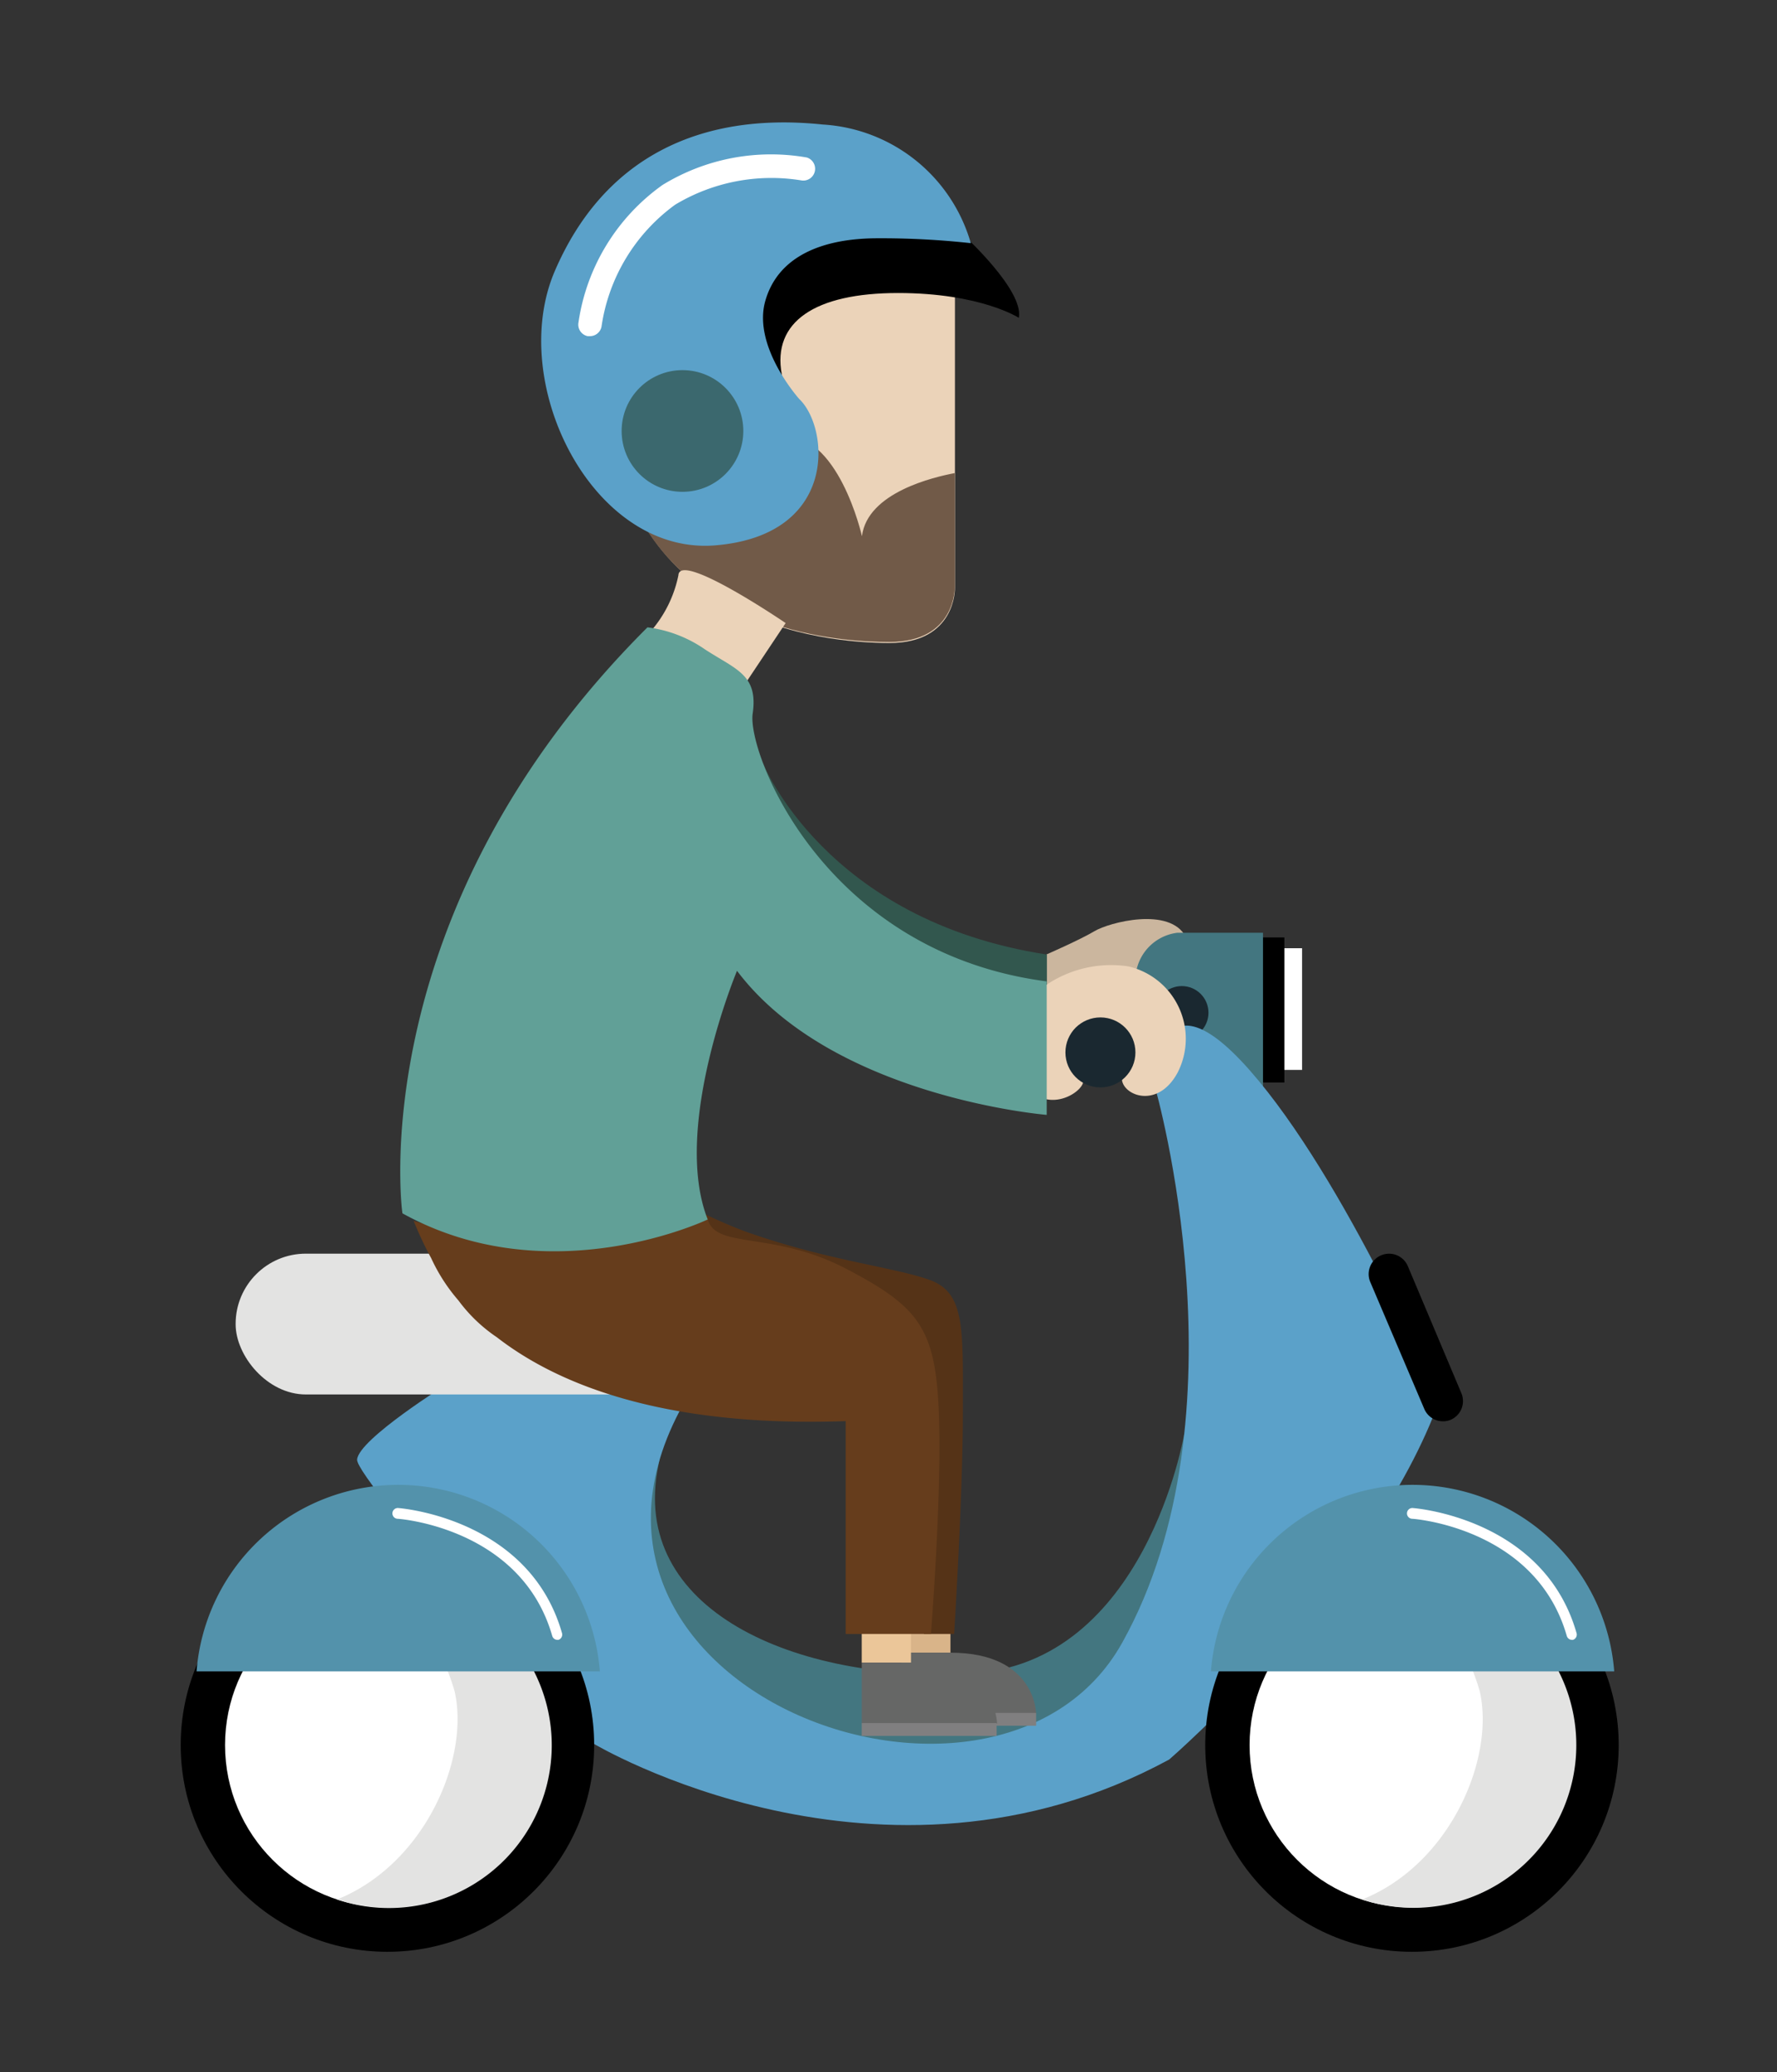 <svg id="muneco1" class="cycles-muneco1" data-name="Capa 1" xmlns="http://www.w3.org/2000/svg" viewBox="0 0 87.33 101.84"><rect x="0" y="0" width="87.33" height="101.84" fill="#333333" stroke="none"/><defs><style>.cls-1-muneco1{fill:#ebd3b9;}.cls-2-muneco1{fill:#715a48;}.cls-3-muneco1{fill:#5ba1c9;}.cls-4-muneco1{fill:#fff;}.cls-5-muneco1{fill:#3b686e;}.cls-6-muneco1{fill:#d9b489;}.cls-7-muneco1{fill:#cbb69e;}.cls-8-muneco1{fill:#437680;}.cls-9-muneco1{fill:#553317;}.cls-1-muneco10{fill:#1a2830;}.cls-1-muneco11{fill:#666766;}.cls-1-muneco12{fill:#807f80;}.cls-1-muneco13{fill:#ebc699;}.cls-1-muneco14{fill:#e3e3e2;}.cls-1-muneco15{fill:#32574e;}.cls-1-muneco16{fill:#663d1c;}.cls-1-muneco17{fill:#61a097;}.cls-1-muneco18{fill:#5392ab;}</style></defs><title>muñeco1</title><path class="cls-1-muneco1" d="M46.93,14v14.9s.06,2.7-3.21,2.7S30.16,30.65,29.9,19,46.93,11.83,46.93,14Z"/><path d="M50.07,15.62S48.2,14.4,44.13,14.4s-6.19,1.41-5.71,4-5.24.51-2.34-3.73,6.59-3.45,6.59-3.45l4.71.36S50.33,14.27,50.07,15.62Z"/><path class="cls-2-muneco1" d="M43.71,31.55c3.28,0,3.21-2.7,3.21-2.7v-5.6c-1,.19-4.29.94-4.56,3.1,0,0-1.16-5.18-4-4.93-1.64.15-4.88,1.82-7.23,3.45C34.08,31,41.11,31.55,43.71,31.55Z"/><path class="cls-3-muneco1" d="M47.71,11.95a8.07,8.07,0,0,0-7.27-5.83c-6.1-.64-10.79,1.67-13.17,7.19s1.86,14,7.9,13.49,5.59-5.78,4.11-7.19c0,0-2.31-2.57-1.67-4.82s2.89-3.08,5.52-3.08A40.57,40.57,0,0,1,47.71,11.95Z"/><path class="cls-4-muneco1" d="M29,16.52h-.12a.58.58,0,0,1-.45-.68,10.07,10.07,0,0,1,4.13-6.75,10.2,10.2,0,0,1,7.09-1.35.58.58,0,0,1-.24,1.13,9.17,9.17,0,0,0-6.23,1.19,9,9,0,0,0-3.62,6A.58.58,0,0,1,29,16.52Z"/><circle class="cls-5-muneco1" cx="33.54" cy="21.18" r="2.99"/><polygon class="cls-6-muneco1" points="44.29 79.69 44.29 81.22 46.71 81.22 46.71 79.47 44.29 79.69"/><rect class="cls-4-muneco1" x="62.84" y="46.6" width="1.15" height="5.98"/><rect x="61.4" y="46.07" width="1.72" height="7.13"/><path class="cls-7-muneco1" d="M51.44,46.9s1.63-.71,2.35-1.14,3.71-1.22,4.49.29l-3.06,2.48S48.28,50,51.44,46.9Z"/><path class="cls-8-muneco1" d="M62.07,45.84H57.86a2.35,2.35,0,0,0-2.06,2.23v5.38h6.27Z"/><path class="cls-9-muneco1" d="M31.17,57.64a25.26,25.26,0,0,0,5.35,2.84c3.95,1.43,7.35,1.78,9.14,2.41s1.66,2.4,1.66,6.51-.43,10.9-.43,10.9H45.41a139.2,139.2,0,0,0-3.06-14.56C39.44,65.88,30.85,61.36,31.17,57.64Z"/><path class="cls-8-muneco1" d="M58.2,70.46S56.3,81.8,47.69,82.24,30.88,79.12,32.36,72s-9.15,9.2,2.55,13.65S60.39,85.6,58.2,70.46Z"/><circle class="cls-1-muneco10" cx="58.08" cy="49.77" r="1.31"/><path class="cls-3-muneco1" d="M56.77,53.45s4.63,16.08-1.62,27.28S24.63,82.67,34.19,68H22s-4.38,2.73-4.45,3.73S29.17,85.69,29.17,85.69s14.14,8.46,28.29.78c0,0,10.05-8.69,13.28-17.66,0,0-4.59-10.84-9.33-16.22S56.77,53.45,56.77,53.45Z"/><path class="cls-1-muneco11" d="M44.29,81.22v3h6.63s0-3-4.21-3Z"/><rect class="cls-1-muneco12" x="44.29" y="84.18" width="6.63" height="0.63"/><path d="M71.82,68.47a1,1,0,0,1-.54,1.31h0A1,1,0,0,1,70,69.25L67.34,63a1,1,0,0,1,.54-1.31h0a1,1,0,0,1,1.31.54Z"/><polygon class="cls-1-muneco13" points="42.35 80.18 42.35 81.71 44.77 81.71 44.77 79.96 42.35 80.18"/><path class="cls-1-muneco11" d="M42.35,81.71v3H49s0-3-4.21-3Z"/><rect class="cls-1-muneco12" x="42.35" y="84.68" width="6.63" height="0.63"/><rect class="cls-1-muneco14" x="11.58" y="61.61" width="24.78" height="6.92" rx="3.45" ry="3.45"/><path class="cls-1-muneco15" d="M37.5,37.51s3.06,7.73,13.95,9.4v1.81S36.25,60.84,37.5,37.51Z"/><path class="cls-1-muneco1" d="M38.61,30.62l-2,3L32,31a6,6,0,0,0,1.34-2.73C33.4,27.07,38.61,30.62,38.61,30.62Z"/><path class="cls-1-muneco16" d="M46.13,69.2c-.19-3.94-1-5-4.57-6.86s-6.4-.94-6.78-2.43c-.29-1.11-6.85-.11-11.23,1L20.33,60a17,17,0,0,0,.86,1.83,8.71,8.71,0,0,0,1.34,2.08,7.66,7.66,0,0,0,1.89,1.81h0c2.86,2.22,8,4.44,17.14,4.12V80.3h4.19S46.32,73.14,46.13,69.2Z"/><path class="cls-1-muneco1" d="M51.44,48.39a5.69,5.69,0,0,1,4-.9,3.65,3.65,0,0,1,2.44,5.21c-1.11,2.08-3.19.9-2.66,0s.36-2.8-1.51-2.55-1.11,2.44-.57,2.8-1.29,1.87-2.55.61S50.11,49,51.44,48.39Z"/><circle class="cls-1-muneco10" cx="54.08" cy="51.72" r="1.72"/><path class="cls-1-muneco17" d="M31.82,30.83a6.35,6.35,0,0,1,2.82,1.08c1.53,1,2.63,1.24,2.35,3.16s3.49,11.73,14.45,13.16v6.56s-10.53-.86-15.22-7.08c0,0-3.22,7.69-1.44,12.22,0,0-7.75,3.71-15-.3C19.76,59.62,17.75,44.87,31.82,30.83Z"/><circle cx="69.39" cy="85.76" r="10.16"/><circle class="cls-4-muneco1" cx="69.39" cy="85.76" r="7.98"/><path class="cls-1-muneco14" d="M69.39,77.77h-.2a10.68,10.68,0,0,1,3.53,5.34c.76,3.3-1.45,8.51-5.78,10.24a8,8,0,1,0,2.45-15.59Z"/><path class="cls-1-muneco18" d="M79.33,82.14a9.94,9.94,0,0,0-19.82,0Z"/><path class="cls-4-muneco1" d="M77.25,80.59A.27.27,0,0,1,77,80.4c-1.52-5.32-7.53-5.76-7.59-5.76a.26.26,0,1,1,0-.53c.06,0,6.45.47,8.07,6.15a.27.27,0,0,1-.18.33Z"/><circle cx="19.04" cy="85.76" r="10.16"/><circle class="cls-4-muneco1" cx="19.04" cy="85.76" r="7.98"/><path class="cls-1-muneco14" d="M19,77.77h-.2a10.69,10.69,0,0,1,3.54,5.34c.76,3.3-1.46,8.51-5.78,10.24A8,8,0,1,0,19,77.77Z"/><path class="cls-1-muneco18" d="M29.48,82.14a9.94,9.94,0,0,0-19.82,0Z"/><path class="cls-4-muneco1" d="M27.4,80.59a.27.27,0,0,1-.26-.19c-1.52-5.32-7.53-5.76-7.59-5.76a.26.26,0,1,1,0-.53c.06,0,6.45.47,8.07,6.15a.27.27,0,0,1-.18.33Z"/></svg>